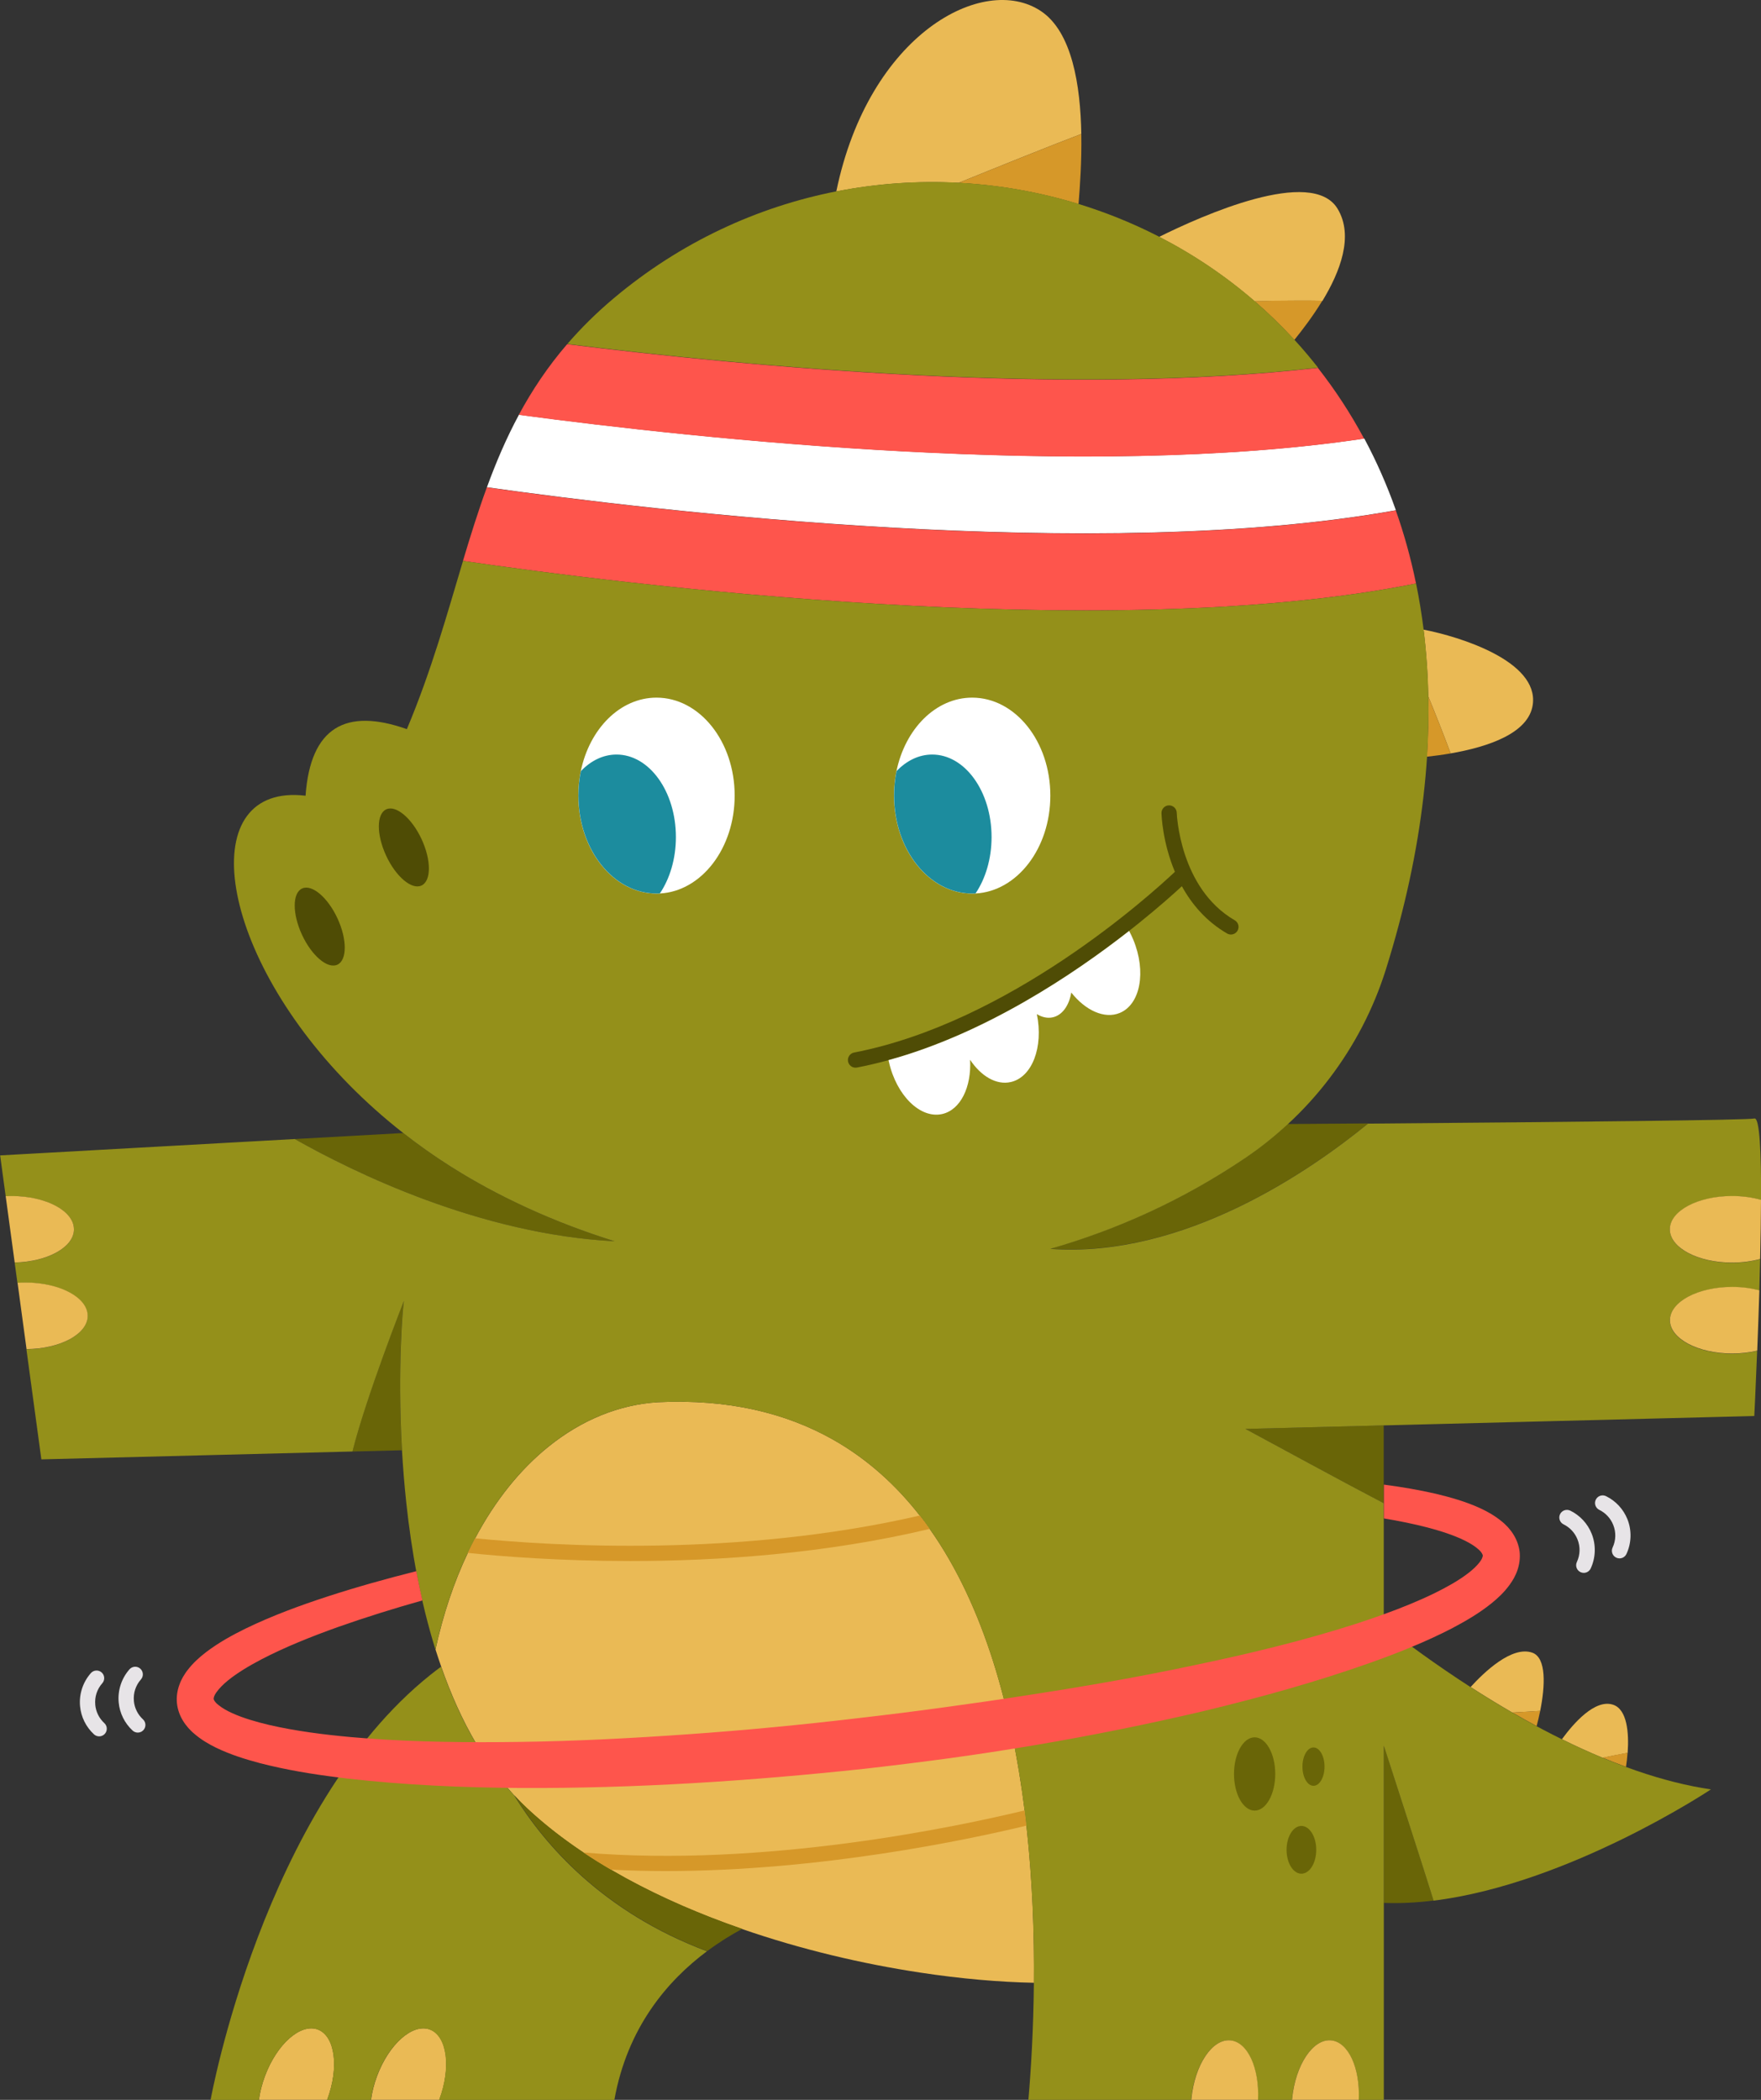 <?xml version="1.0" encoding="UTF-8"?>
<!-- Created with Inkscape (http://www.inkscape.org/) -->
<svg width="74.307mm" height="88.597mm" version="1.1" viewBox="0 0 74.307 88.597" xmlns="http://www.w3.org/2000/svg">
 <rect x="0" y="0" width="74.307" height="88.597" fill="#333333" stroke="none"/>
 <g transform="translate(-113.8 -87.862)">
  <path d="m172.7 109.39c-0.377-1.067-0.824-2.076-1.333-3.027-11.763 1.768-28.079 0.013-35.669-1.003-0.533 0.987-0.968 2.009-1.352 3.06 7.071 0.996 25.79 3.225 38.354 0.97" fill="#fff"/>
  <path d="m171.36 106.37c-0.575-1.071-1.229-2.068-1.951-2.988-10.552 1.208-23.962-0.04-31.678-0.998-0.823 0.956-1.484 1.952-2.04 2.983 7.59 1.016 23.906 2.771 35.669 1.003" fill="#fe554c"/>
  <path d="m173.55 112.48c-0.22-1.076-0.507-2.104-0.853-3.083-12.564 2.255-31.283 0.026-38.354-0.97-0.368 1.007-0.691 2.041-1.008 3.101 6.245 0.916 27.022 3.6 40.215 0.953" fill="#fe554c"/>
  <path d="m154.25 95.577c1.578-0.641 3.805-1.54 5.177-2.062-0.036-2.049-0.386-4.306-1.706-5.186-2.419-1.613-7.26 0.96-8.633 7.612 1.71-0.337 3.444-0.455 5.162-0.364" fill="#eaba55"/>
  <path d="m159.31 96.472c0.06-0.739 0.137-1.815 0.116-2.957-1.372 0.522-3.599 1.421-5.177 2.062 1.718 0.091 3.42 0.392 5.061 0.895" fill="#d69829"/>
  <path d="m169.6 100.56c0.743-1.223 1.335-2.738 0.641-3.889-1.078-1.79-5.73 0.291-7.53 1.185 1.435 0.737 2.791 1.646 4.033 2.721 0.9-0.021 2.142-0.042 2.855-0.017" fill="#eaba55"/>
  <path d="m166.74 100.57c0.586 0.507 1.147 1.051 1.678 1.631 0.312-0.387 0.767-0.973 1.177-1.648-0.713-0.026-1.955-5e-3 -2.855 0.017" fill="#d69829"/>
  <path d="m169 102.86c-0.188-0.225-0.381-0.444-0.578-0.659-0.532-0.58-1.092-1.124-1.678-1.631-1.242-1.075-2.598-1.984-4.033-2.721-0.592-0.304-1.197-0.579-1.813-0.824-0.522-0.207-1.052-0.393-1.587-0.558-1.641-0.503-3.342-0.804-5.061-0.895-1.718-0.091-3.452 0.027-5.162 0.364-3.336 0.657-6.574 2.142-9.397 4.516-0.739 0.622-1.384 1.264-1.953 1.924 7.716 0.958 21.126 2.206 31.678 0.998-0.137-0.174-0.275-0.345-0.417-0.514" fill="#94901a"/>
  <path d="m175.01 119.65c1.597-0.277 3.308-0.855 3.468-2.068 0.24-1.824-3.067-2.856-4.611-3.154 0.113 0.908 0.18 1.847 0.2 2.815 0.306 0.748 0.678 1.687 0.943 2.407" fill="#eaba55"/>
  <path d="m174.01 119.79c0.317-0.035 0.655-0.08 1-0.14-0.265-0.72-0.637-1.66-0.943-2.407 0.017 0.828-2e-3 1.677-0.057 2.547" fill="#d69829"/>
  <g fill="#696507">
   <path d="m132.8 137.07c-0.702-0.445-1.363-0.915-1.986-1.403l-4.575 0.254c2.47 1.398 7.804 4.019 13.499 4.314-2.557-0.798-4.91-1.88-6.937-3.165"/>
   <path d="m166.34 136.72c-2.618 1.767-5.393 3.017-8.216 3.826 5.629 0.406 10.963-3.288 13.404-5.284-1.103 9e-3 -2.236 0.018-3.388 0.026-0.561 0.519-1.161 0.999-1.801 1.431"/>
   <path d="m130.84 142.75s-1.582 4.012-2.172 6.355l2.091-0.053c-0.199-3.494 0.043-6.15 0.082-6.302"/>
  </g>
  <g fill="#eaba55">
   <path d="m157.43 171.52c-1.457-0.029-3.088-0.169-4.801-0.43-2.427-0.367-5.019-0.973-7.512-1.837-1.949-0.673-3.836-1.504-5.538-2.5-0.397-0.23-0.783-0.472-1.157-0.722-0.851-0.567-1.641-1.181-2.353-1.844-1.676-1.56-2.843-3.689-3.651-6.002-0.084-0.242-0.164-0.483-0.242-0.728 0.326-1.497 0.788-2.859 1.363-4.07 0.1-0.211 0.203-0.416 0.309-0.617 0.851-1.607 1.908-2.914 3.103-3.875 1.391-1.119 2.964-1.768 4.614-1.871 2.962-0.14 5.386 0.453 7.366 1.567 0.73 0.411 1.399 0.893 2.013 1.436 0.611 0.538 1.165 1.136 1.67 1.784 0.145 0.184 0.284 0.373 0.419 0.564 2.321 3.281 3.474 7.649 4.003 11.879 0.027 0.214 0.051 0.429 0.076 0.642 0.259 2.339 0.335 4.616 0.317 6.624"/>
   <path d="m178.79 160.05c0.21-1.053 0.271-2.245-0.334-2.458-0.859-0.302-2.034 0.824-2.603 1.45 0.559 0.36 1.147 0.722 1.758 1.076 0.459-0.025 0.898-0.048 1.179-0.068"/>
   <path d="m182.48 161.82c0.061-0.843-0.021-1.828-0.606-2.029-0.77-0.264-1.683 0.789-2.168 1.454 0.562 0.278 1.136 0.541 1.717 0.783 0.384-0.079 0.767-0.155 1.057-0.208"/>
  </g>
  <path d="m178.64 160.69c0.053-0.201 0.105-0.419 0.15-0.643-0.281 0.02-0.72 0.043-1.179 0.068 0.337 0.195 0.68 0.387 1.029 0.575" fill="#d69829"/>
  <path d="m182.41 162.41c0.028-0.18 0.052-0.383 0.067-0.597-0.29 0.054-0.673 0.13-1.057 0.208 0.328 0.137 0.658 0.266 0.99 0.388" fill="#d69829"/>
  <path d="m172.19 168.15c0.689 0.026 1.392-0.011 2.1-0.099-0.439-1.418-1.437-4.477-2.1-6.538v6.637" fill="#696507"/>
  <path d="m166.35 148.15c1.507 0.811 4.206 2.285 5.837 3.135v-3.283l-5.837 0.148" fill="#696507"/>
  <path d="m186.89 138.33c0.441 0 0.856 0.059 1.221 0.162 7e-3 -1.992-0.061-3.501-0.284-3.438-0.231 0.066-7.321 0.144-16.303 0.216-2.441 1.995-7.775 5.689-13.404 5.284 2.823-0.809 5.598-2.059 8.216-3.826 0.64-0.432 1.24-0.912 1.801-1.431 0.639-0.59 1.224-1.233 1.749-1.922 1.052-1.378 1.867-2.936 2.393-4.612 0.805-2.569 1.322-5.005 1.586-7.304 0.065-0.563 0.115-1.118 0.15-1.664 0.055-0.87 0.074-1.72 0.057-2.547-0.02-0.968-0.087-1.906-0.2-2.815-0.083-0.667-0.19-1.318-0.32-1.952-13.193 2.648-33.97-0.037-40.215-0.953-0.676 2.259-1.331 4.632-2.369 7.098-2.581-0.913-4.069-0.077-4.275 2.809-4.65-0.55-3.853 6.413 1.849 12.206 0.687 0.697 1.444 1.377 2.272 2.025 0.623 0.488 1.284 0.958 1.986 1.403 2.028 1.286 4.38 2.368 6.937 3.165-5.695-0.295-11.029-2.916-13.499-4.314l-12.432 0.691 0.234 1.725c0.084-5e-3 0.169-7e-3 0.254-7e-3 1.451 0 2.626 0.629 2.626 1.405 0 0.753-1.109 1.366-2.501 1.401l0.117 0.859c0.109-7e-3 0.22-0.013 0.333-0.013 1.451 0 2.626 0.629 2.626 1.405 0 0.768-1.151 1.39-2.581 1.404l0.631 4.646 13.127-0.332c0.59-2.344 2.172-6.355 2.172-6.355-0.038 0.152-0.28 2.808-0.082 6.302 0.041 0.714 0.1 1.462 0.183 2.231 0.215 2 0.593 4.141 1.228 6.174 0.832-3.832 2.571-6.788 4.775-8.562 1.39-1.119 2.964-1.768 4.614-1.87 2.963-0.141 5.386 0.453 7.365 1.566 0.73 0.411 1.4 0.893 2.014 1.435 5.556 4.905 6.543 14.731 6.484 21.494-0.017 1.975-0.123 3.688-0.231 4.942h6.869c7e-4 -9e-3 1e-3 -0.018 2e-3 -0.028 0.138-1.444 0.877-2.554 1.649-2.48 0.729 0.07 1.227 1.17 1.164 2.508h1.438c7.1e-4 -9e-3 1e-3 -0.018 2e-3 -0.028 0.138-1.444 0.876-2.554 1.649-2.48 0.729 0.07 1.227 1.17 1.165 2.508h1.059v-14.944c0.663 2.061 1.661 5.12 2.1 6.538 5.724-0.71 11.702-4.694 11.702-4.694-1.033-0.153-2.079-0.425-3.114-0.78-0.157-0.054-0.314-0.11-0.47-0.167-0.332-0.122-0.662-0.251-0.99-0.388-0.581-0.242-1.154-0.505-1.717-0.783-0.26-0.128-0.518-0.26-0.773-0.394-0.099-0.052-0.197-0.104-0.295-0.157-0.349-0.188-0.693-0.38-1.029-0.575-0.611-0.354-1.199-0.716-1.758-1.076-1.466-0.946-2.727-1.876-3.658-2.603v-5.153c-1.632-0.85-4.33-2.324-5.837-3.135l5.837-0.148 2.015-0.051 13.62-0.345s0.058-1.148 0.121-2.748c-0.324 0.076-0.681 0.119-1.058 0.119-1.45 0-2.626-0.629-2.626-1.405 0-0.776 1.176-1.404 2.626-1.404 0.412 0 0.801 0.052 1.148 0.143 0.013-0.437 0.026-0.881 0.036-1.323-0.356 0.097-0.757 0.152-1.184 0.152-1.45 0-2.626-0.629-2.626-1.404 0-0.776 1.176-1.405 2.626-1.405" fill="#94901a"/>
  <g fill="#eaba55">
   <path d="m184.26 139.73c0 0.775 1.176 1.404 2.626 1.404 0.426 0 0.828-0.055 1.184-0.152 0.021-0.863 0.035-1.716 0.037-2.496-0.365-0.103-0.78-0.162-1.221-0.162-1.45 0-2.626 0.629-2.626 1.405"/>
   <path d="m186.89 142.16c-1.45 0-2.626 0.629-2.626 1.404 0 0.776 1.176 1.405 2.626 1.405 0.377 0 0.734-0.043 1.058-0.119 0.03-0.77 0.062-1.645 0.09-2.547-0.347-0.09-0.736-0.143-1.148-0.143"/>
   <path d="m116.92 139.73c0-0.776-1.176-1.405-2.626-1.405-0.086 0-0.17 2e-3 -0.254 7e-3l0.38 2.799c1.392-0.035 2.501-0.648 2.501-1.401"/>
   <path d="m117.5 143.38c0-0.776-1.176-1.405-2.626-1.405-0.113 0-0.224 5e-3 -0.333 0.013l0.379 2.796c1.429-0.013 2.581-0.636 2.581-1.404"/>
   <path d="m127.21 173.49c-0.727-0.27-1.727 0.612-2.232 1.972-0.126 0.339-0.21 0.676-0.253 0.995h2.88c2e-3 -5e-3 4e-3 -0.01 6e-3 -0.016 0.506-1.359 0.326-2.68-0.401-2.951"/>
   <path d="m131.94 173.49c-0.727-0.27-1.727 0.612-2.232 1.972-0.126 0.339-0.21 0.676-0.252 0.995h2.879c2e-3 -5e-3 4e-3 -0.01 6e-3 -0.016 0.506-1.359 0.326-2.68-0.401-2.951"/>
   <path d="m169.97 173.95c-0.772-0.074-1.51 1.036-1.649 2.48-7.1e-4 9e-3 -1e-3 0.018-2e-3 0.028h2.815c0.063-1.338-0.435-2.438-1.165-2.508"/>
   <path d="m165.72 173.95c-0.772-0.074-1.511 1.036-1.649 2.48-7e-4 9e-3 -1e-3 0.018-2e-3 0.028h2.815c0.063-1.338-0.435-2.438-1.164-2.508"/>
  </g>
  <path d="m135.5 163.62c-1.38-1.492-2.375-3.392-3.089-5.437-0.151 0.111-0.3 0.226-0.447 0.343-7.065 5.635-9.278 17.936-9.278 17.936h2.036c0.043-0.319 0.126-0.655 0.253-0.995 0.506-1.36 1.505-2.242 2.232-1.972 0.727 0.271 0.907 1.592 0.401 2.951-2e-3 6e-3 -4e-3 0.011-6e-3 0.016h1.847c0.043-0.319 0.126-0.655 0.252-0.995 0.506-1.36 1.505-2.242 2.232-1.972 0.727 0.271 0.907 1.592 0.401 2.951-2e-3 6e-3 -4e-3 0.011-6e-3 0.016h7.395c0.549-3.059 2.245-5.033 3.908-6.272-4.403-1.651-6.857-4.501-8.132-6.57" fill="#94901a"/>
  <path d="m136.07 164.18c-0.194-0.181-0.381-0.37-0.562-0.566 1.275 2.069 3.729 4.919 8.132 6.57 0.507-0.377 1.01-0.687 1.478-0.938-3.432-1.187-6.677-2.861-9.048-5.066" fill="#696507"/>
  <path d="m144.8 121.43c0 2.226-1.402 4.039-3.16 4.131-0.045 1e-3 -0.092 3e-3 -0.139 3e-3 -1.821 0-3.297-1.85-3.297-4.134 0-0.356 0.036-0.701 0.103-1.03 0.366-1.784 1.657-3.103 3.194-3.103 1.823 0 3.299 1.85 3.299 4.132" fill="#fff"/>
  <path d="m142.32 123.18c0 0.922-0.258 1.758-0.677 2.379-0.045 1e-3 -0.092 3e-3 -0.139 3e-3 -1.821 0-3.297-1.85-3.297-4.134 0-0.356 0.036-0.701 0.103-1.03 0.419-0.439 0.94-0.7 1.505-0.7 1.383 0 2.505 1.558 2.505 3.481" fill="#1c8c9e"/>
  <path d="m158.12 121.43c0 2.226-1.402 4.039-3.16 4.131-0.045 1e-3 -0.092 3e-3 -0.139 3e-3 -1.821 0-3.297-1.85-3.297-4.134 0-0.356 0.035-0.701 0.103-1.03 0.366-1.784 1.657-3.103 3.194-3.103 1.823 0 3.299 1.85 3.299 4.132" fill="#fff"/>
  <path d="m155.64 123.18c0 0.922-0.258 1.758-0.677 2.379-0.045 1e-3 -0.092 3e-3 -0.139 3e-3 -1.821 0-3.297-1.85-3.297-4.134 0-0.356 0.035-0.701 0.103-1.03 0.419-0.439 0.94-0.7 1.505-0.7 1.383 0 2.505 1.558 2.505 3.481" fill="#1c8c9e"/>
  <path d="m165.9 126.69c-2.33-1.353-2.444-4.493-2.446-4.534-4e-3 -0.178-0.154-0.318-0.33-0.314-0.178 4e-3 -0.319 0.152-0.314 0.33 2e-3 0.082 0.04 1.223 0.566 2.474-1.044 0.985-6.985 6.358-13.537 7.625-0.175 0.034-0.289 0.203-0.255 0.378 0.03 0.154 0.165 0.261 0.316 0.261 0.021 0 0.041-2e-3 0.062-6e-3 6.451-1.248 12.295-6.344 13.708-7.65 0.41 0.745 1.014 1.475 1.907 1.994 0.051 0.03 0.107 0.044 0.162 0.044 0.111 0 0.219-0.058 0.279-0.161 0.089-0.154 0.037-0.351-0.117-0.441" fill="#4f4c05"/>
  <path d="m161.05 130.6c-0.645 0.267-1.447-0.103-2.047-0.861-0.09 0.543-0.373 0.954-0.78 1.046-0.224 0.05-0.456-3e-3 -0.672-0.135 0.285 1.389-0.198 2.662-1.101 2.866-0.609 0.139-1.257-0.25-1.716-0.94 0.063 1.148-0.401 2.113-1.177 2.289-0.92 0.208-1.926-0.775-2.247-2.195-6e-3 -0.026-0.011-0.053-0.018-0.079 4.084-1.12 7.807-3.615 10.152-5.451 0.063 0.117 0.123 0.242 0.176 0.37 0.558 1.346 0.301 2.729-0.57 3.09" fill="#fff"/>
  <path d="m128.04 126.61c0.411 0.888 0.41 1.762-4e-3 1.954-0.413 0.191-1.081-0.373-1.493-1.261-0.411-0.887-0.41-1.762 4e-3 -1.953 0.413-0.192 1.082 0.373 1.493 1.26" fill="#4f4c05"/>
  <path d="m131.59 123.27c0.411 0.888 0.41 1.762-4e-3 1.954-0.413 0.192-1.082-0.373-1.493-1.26-0.411-0.888-0.41-1.762 4e-3 -1.954 0.413-0.191 1.081 0.373 1.493 1.26" fill="#4f4c05"/>
  <path d="m177.92 153.32c-0.036-0.282-0.145-0.542-0.279-0.746-0.068-0.108-0.142-0.192-0.216-0.28-0.076-0.075-0.153-0.158-0.232-0.219-0.314-0.264-0.632-0.437-0.943-0.582-0.625-0.284-1.241-0.454-1.855-0.603-0.735-0.169-1.468-0.293-2.2-0.388v1.426c0.627 0.103 1.246 0.229 1.847 0.384 0.551 0.147 1.096 0.319 1.56 0.548 0.232 0.113 0.442 0.245 0.583 0.374 0.04 0.032 0.063 0.063 0.093 0.092 0.019 0.029 0.047 0.058 0.056 0.081 0.027 0.047 0.032 0.072 0.034 0.09-2e-3 0.018-5e-3 0.042-0.024 0.092-5e-3 0.023-0.027 0.055-0.04 0.085-0.026 0.034-0.042 0.068-0.074 0.107-0.115 0.15-0.294 0.318-0.496 0.471-0.408 0.311-0.904 0.585-1.412 0.835-0.68 0.33-1.396 0.62-2.127 0.883-0.371 0.135-0.746 0.263-1.123 0.387-2.245 0.724-4.565 1.282-6.896 1.768-2.33 0.496-4.685 0.904-7.046 1.265-1.18 0.187-2.363 0.353-3.547 0.516-1.183 0.163-2.369 0.31-3.557 0.447-2.374 0.28-4.754 0.511-7.138 0.678-2.382 0.169-4.769 0.294-7.153 0.326-2.152 0.029-4.305 0.011-6.431-0.147-0.229-0.016-0.458-0.035-0.685-0.055-1.174-0.107-2.342-0.256-3.452-0.511-0.551-0.131-1.097-0.287-1.563-0.498-0.234-0.105-0.443-0.227-0.588-0.348-0.04-0.029-0.065-0.058-0.097-0.085-0.019-0.028-0.048-0.053-0.06-0.074-0.029-0.045-0.037-0.068-0.043-0.085-1e-3 -0.016-3e-3 -0.043 0.013-0.095 5e-3 -0.024 0.024-0.058 0.037-0.09 0.024-0.035 0.038-0.071 0.071-0.111 0.11-0.158 0.284-0.333 0.483-0.495 0.403-0.327 0.895-0.617 1.399-0.883 1.018-0.53 2.119-0.968 3.233-1.367 1.172-0.414 2.366-0.786 3.571-1.125-0.093-0.411-0.179-0.823-0.256-1.234-1.259 0.316-2.511 0.665-3.755 1.07-1.163 0.38-2.317 0.803-3.452 1.352-0.566 0.28-1.128 0.585-1.674 1.001-0.271 0.21-0.543 0.448-0.79 0.775-0.063 0.079-0.119 0.176-0.176 0.266-0.055 0.103-0.108 0.202-0.148 0.322-0.086 0.229-0.135 0.508-0.105 0.79 0.029 0.282 0.135 0.546 0.267 0.754 0.066 0.11 0.139 0.195 0.213 0.285 0.074 0.079 0.152 0.163 0.229 0.225 0.311 0.272 0.629 0.453 0.938 0.606 0.624 0.301 1.239 0.488 1.853 0.653 1.112 0.287 2.219 0.467 3.323 0.604 0.116 0.016 0.23 0.029 0.346 0.044 2.442 0.279 4.875 0.383 7.307 0.4 4.861 0.024 9.704-0.294 14.523-0.809 1.204-0.137 2.406-0.285 3.609-0.448 1.201-0.164 2.398-0.35 3.594-0.55 2.392-0.406 4.772-0.885 7.138-1.442 2.364-0.57 4.713-1.217 7.029-2.039 0.587-0.21 1.172-0.429 1.752-0.672 0.564-0.234 1.125-0.49 1.681-0.777 0.562-0.298 1.12-0.617 1.66-1.049 0.269-0.218 0.538-0.464 0.78-0.799 0.061-0.081 0.118-0.179 0.173-0.271 0.053-0.105 0.105-0.205 0.145-0.327 0.081-0.232 0.126-0.513 0.094-0.794" fill="#fe554c"/>
  <g fill="#e7e4e7">
   <path d="m119.45 159.63c-0.031-0.334 0.074-0.657 0.297-0.909 0.118-0.133 0.105-0.337-0.028-0.455-0.133-0.118-0.337-0.105-0.455 0.028-0.337 0.381-0.503 0.89-0.456 1.396 0.042 0.456 0.252 0.879 0.588 1.189 0.062 0.057 0.14 0.085 0.218 0.085 0.087 0 0.174-0.035 0.237-0.104 0.121-0.131 0.112-0.335-0.019-0.456-0.219-0.201-0.356-0.476-0.383-0.774"/>
   <path d="m117.82 159.79c-0.031-0.335 0.074-0.658 0.297-0.909 0.118-0.133 0.105-0.337-0.028-0.455-0.134-0.118-0.337-0.105-0.455 0.028-0.337 0.381-0.503 0.89-0.456 1.396 0.042 0.456 0.252 0.878 0.588 1.188 0.062 0.057 0.14 0.085 0.218 0.085 0.087 0 0.174-0.035 0.237-0.104 0.121-0.131 0.112-0.335-0.019-0.455-0.219-0.202-0.356-0.477-0.383-0.774"/>
   <path d="m180.06 151.6c-0.16-0.078-0.353-0.012-0.431 0.147-0.078 0.16-0.012 0.353 0.147 0.431 0.268 0.131 0.476 0.356 0.587 0.633 0.125 0.312 0.116 0.651-0.026 0.956-0.075 0.162-5e-3 0.353 0.156 0.428 0.044 0.021 0.09 0.03 0.136 0.03 0.121 0 0.237-0.069 0.292-0.186 0.214-0.461 0.229-0.997 0.04-1.468-0.17-0.425-0.491-0.77-0.902-0.972"/>
   <path d="m182.47 151.96c-0.171-0.425-0.491-0.771-0.903-0.972-0.159-0.078-0.353-0.012-0.431 0.148-0.078 0.16-0.012 0.353 0.148 0.431 0.268 0.131 0.476 0.356 0.587 0.633 0.125 0.312 0.116 0.652-0.026 0.956-0.075 0.162-5e-3 0.353 0.156 0.428 0.044 0.021 0.09 0.03 0.136 0.03 0.121 0 0.237-0.069 0.292-0.186 0.215-0.461 0.23-0.996 0.041-1.468"/>
  </g>
  <path d="m153.03 152.37c-4.434 1.056-8.948 1.355-12.642 1.355-2.972 0-5.412-0.193-6.851-0.343 0.1-0.211 0.203-0.416 0.309-0.617 3.301 0.329 11.129 0.806 18.765-0.959 0.145 0.184 0.284 0.373 0.419 0.564" fill="#d69829"/>
  <path d="m157.11 164.89c-2.456 0.593-8.695 1.916-15.213 1.916-0.772 0-1.547-0.019-2.321-0.06-0.397-0.23-0.783-0.472-1.157-0.722 7.652 0.645 15.824-1.101 18.615-1.776 0.027 0.214 0.051 0.429 0.076 0.642" fill="#d69829"/>
  <g fill="#696507">
   <path d="m167.61 162.71c0 0.853-0.389 1.545-0.87 1.545-0.48 0-0.87-0.692-0.87-1.545 0-0.854 0.39-1.546 0.87-1.546 0.481 0 0.87 0.692 0.87 1.546"/>
   <path d="m169.69 162.4c0 0.447-0.208 0.809-0.466 0.809-0.257 0-0.466-0.362-0.466-0.809s0.208-0.809 0.466-0.809c0.257 0 0.466 0.362 0.466 0.809"/>
   <path d="m169.34 165.91c0 0.556-0.28 1.008-0.626 1.008s-0.626-0.452-0.626-1.008 0.28-1.008 0.626-1.008 0.626 0.452 0.626 1.008"/>
  </g>
 </g>
</svg>
